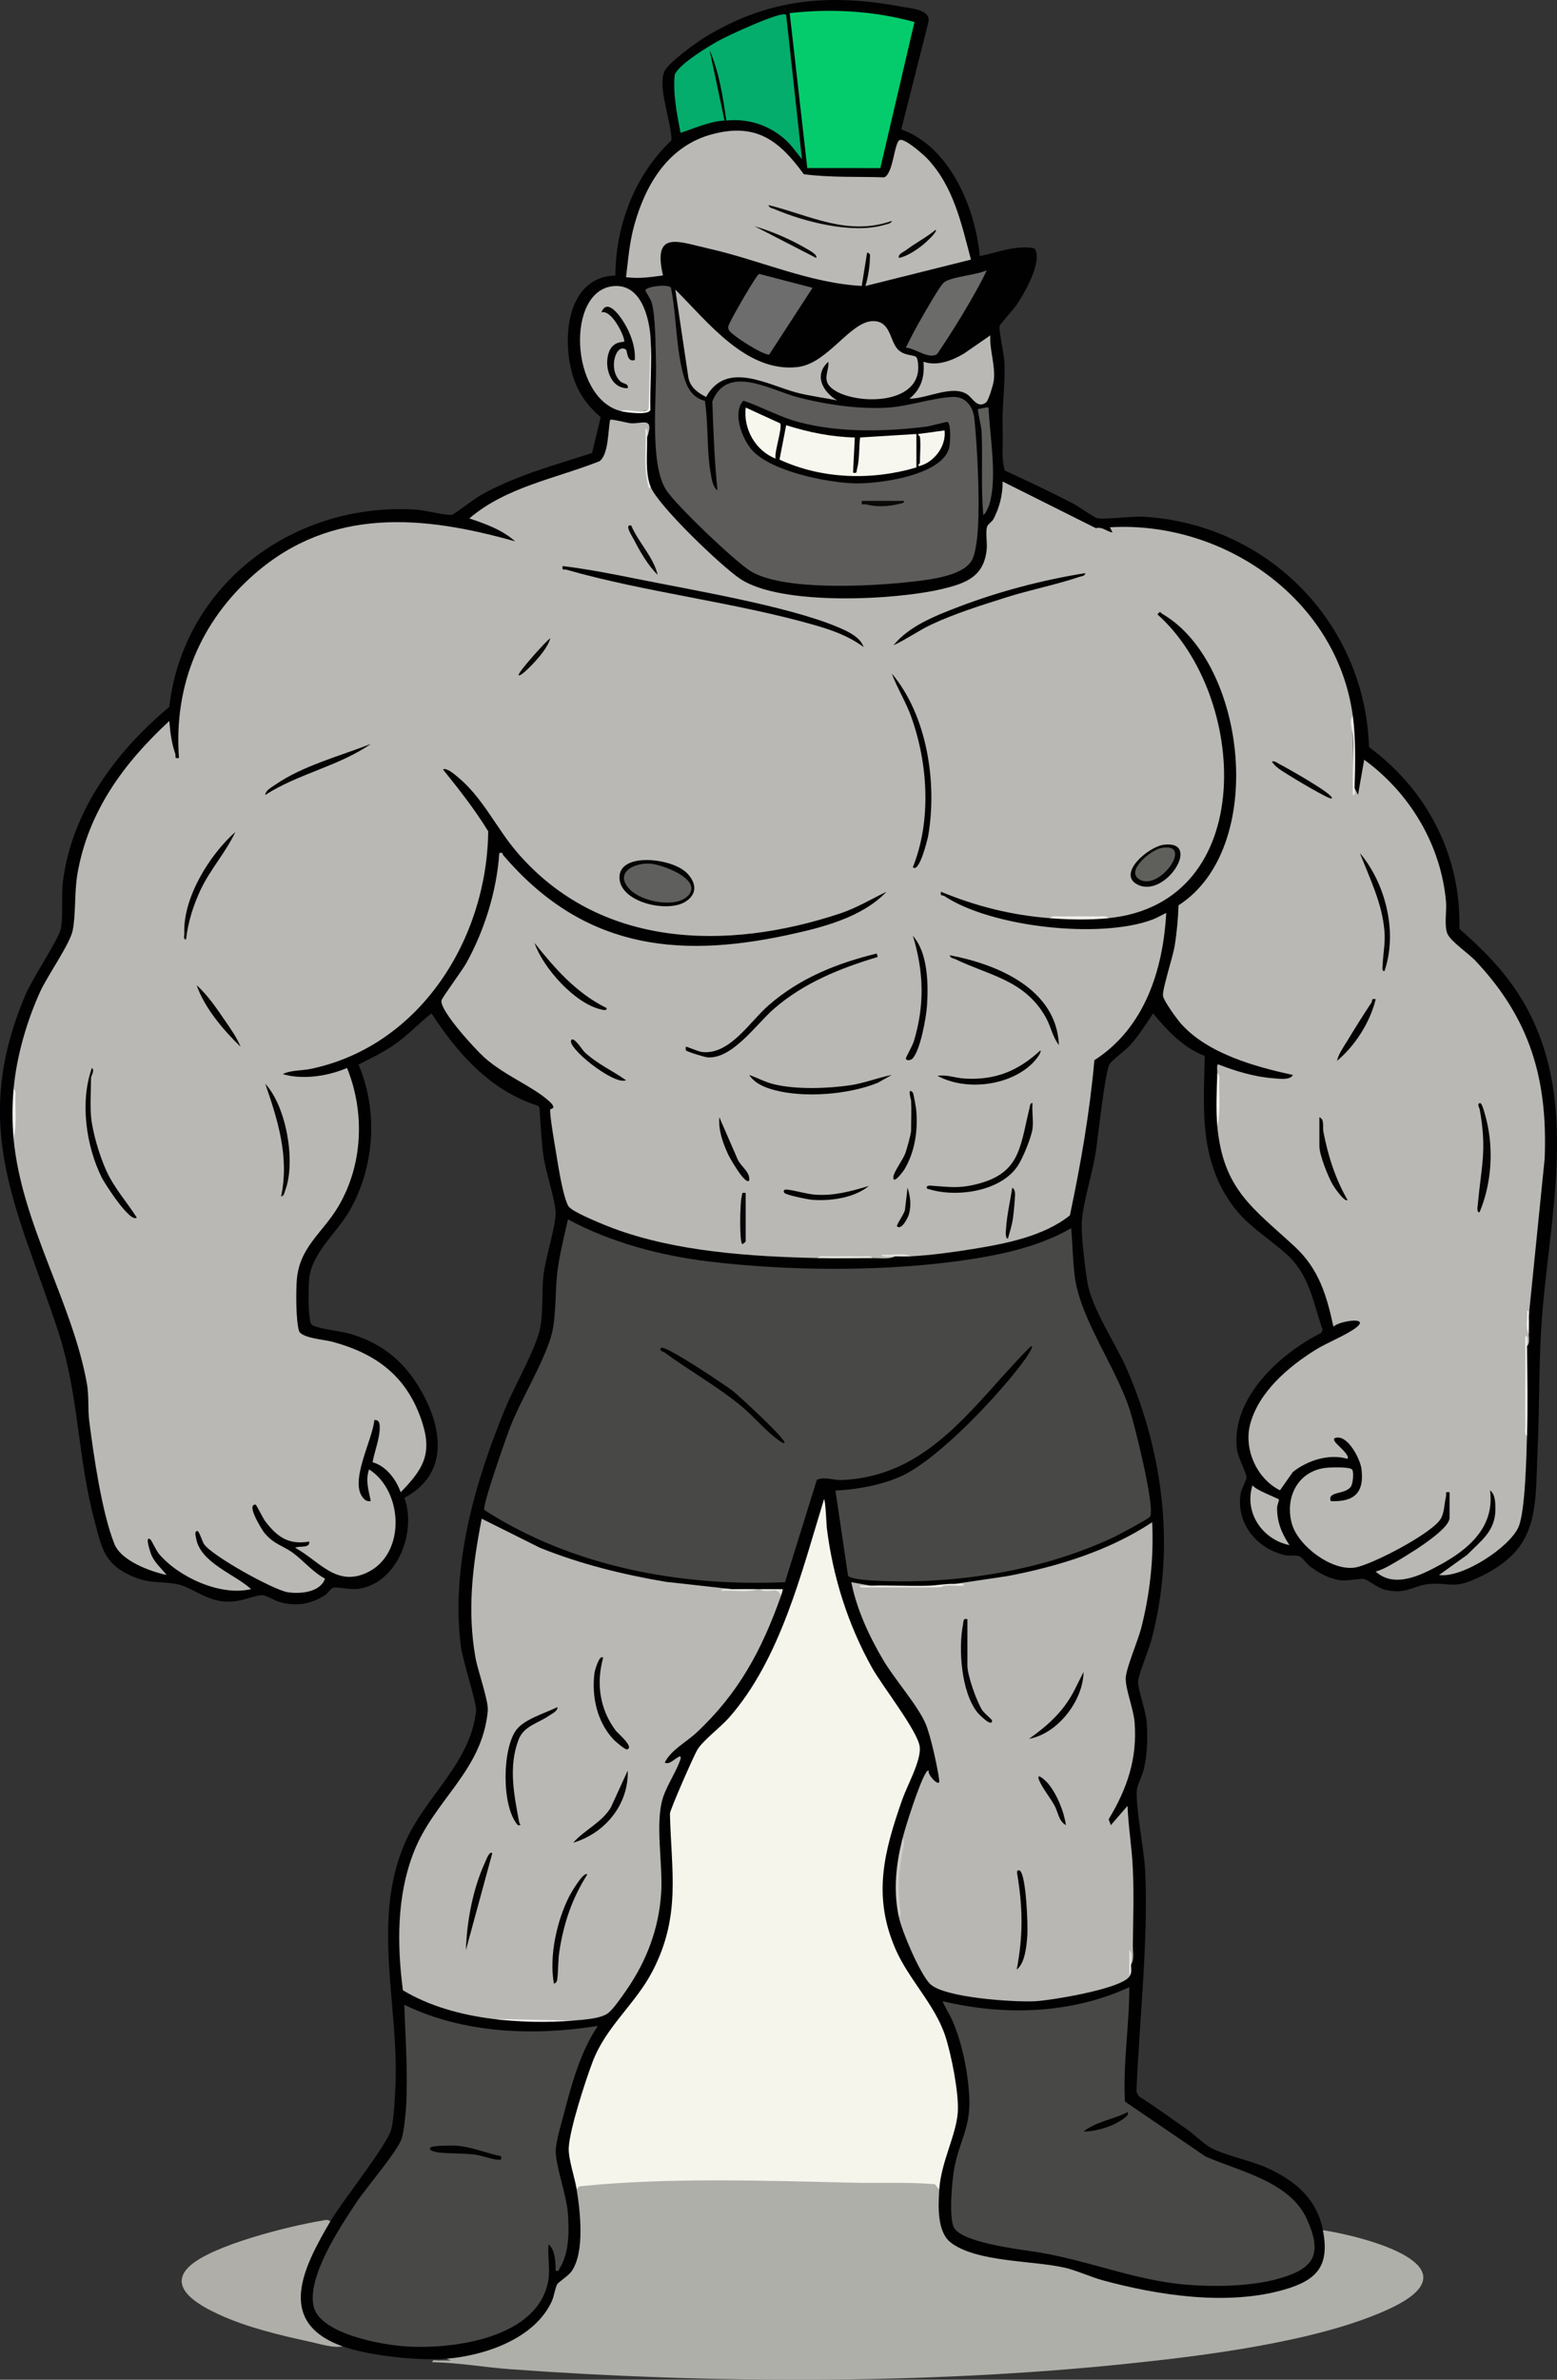 <?xml version="1.0" encoding="UTF-8"?>
<svg id="Ebene_1" data-name="Ebene 1" xmlns="http://www.w3.org/2000/svg" viewBox="0 0 884.74 1351.38">
  <rect x="0" y="0" width="884.74" height="1351.38" fill="#333333" stroke="none"/>
  <defs>
    <style>
      .cls-1 {
        fill: #070707;
      }

      .cls-2 {
        fill: #5d5c5b;
      }

      .cls-3 {
        fill: #e6e7e2;
      }

      .cls-4 {
        fill: #5f5f5d;
      }

      .cls-5 {
        fill: #5f5f5c;
      }

      .cls-6 {
        fill: #050505;
      }

      .cls-7 {
        fill: #010101;
      }

      .cls-8 {
        fill: #030302;
      }

      .cls-9 {
        fill: #eaeae6;
      }

      .cls-10 {
        fill: #f8f7ef;
      }

      .cls-11 {
        fill: #e7e7e3;
      }

      .cls-12 {
        fill: #030303;
      }

      .cls-13 {
        fill: #5e5e5b;
      }

      .cls-14 {
        fill: #050404;
      }

      .cls-15 {
        fill: #030403;
      }

      .cls-16 {
        fill: #bab9b6;
      }

      .cls-17 {
        fill: #f1f0ec;
      }

      .cls-18 {
        fill: #020302;
      }

      .cls-19 {
        fill: #efefeb;
      }

      .cls-20 {
        fill: #b9b8b4;
      }

      .cls-21 {
        fill: #ebebe7;
      }

      .cls-22 {
        fill: #020202;
      }

      .cls-23 {
        fill: #484846;
      }

      .cls-24 {
        fill: #04ad6c;
      }

      .cls-25 {
        fill: #eeede9;
      }

      .cls-26 {
        fill: #afafaa;
      }

      .cls-27 {
        fill: #040403;
      }

      .cls-28 {
        fill: #f5f5ec;
      }

      .cls-29 {
        fill: #020303;
      }

      .cls-30 {
        fill: #f3f3ef;
      }

      .cls-31 {
        fill: #040404;
      }

      .cls-32 {
        fill: #f8f7ee;
      }

      .cls-33 {
        fill: #0d0c0c;
      }

      .cls-34 {
        fill: #ccccc9;
      }

      .cls-35 {
        fill: #f0f0ec;
      }

      .cls-36 {
        fill: #6b6b6a;
      }

      .cls-37 {
        fill: #04cc6c;
      }

      .cls-38 {
        fill: #bab9b5;
      }

      .cls-39 {
        fill: #b8b7b3;
      }

      .cls-40 {
        fill: #020201;
      }

      .cls-41 {
        fill: #080807;
      }

      .cls-42 {
        fill: #e3e3df;
      }

      .cls-43 {
        fill: #e4e4e0;
      }

      .cls-44 {
        fill: #484946;
      }

      .cls-45 {
        fill: #6c6d6c;
      }

      .cls-46 {
        fill: #080908;
      }

      .cls-47 {
        fill: #f6f6ee;
      }

      .cls-48 {
        fill: #afaea9;
      }

      .cls-49 {
        fill: #b9b8b5;
      }
    </style>
  </defs>
  <path class="cls-7" d="M187.72,1261.44c6.74-11.52,32.77-43.88,34.76-52.74,1.44-6.41,2.03-18.83,2.28-25.72,1.61-45.17-13.41-92.65,5.1-135.9,11.53-26.95,37.22-45.16,40.68-75.41.48-4.24-7.64-28.8-8.68-36.87-5.79-45.32,8.17-93.84,25.39-135.33,5.5-13.26,14.39-28.12,18.65-41.35,3.18-9.87,1.78-22.64,2.83-33.17s6.99-27.93,6.99-36.01c0-6.97-5.63-23.33-6.86-32.14s-1.74-18.5-2.28-27.72l-.86-1.14c-27.05-8.56-45.53-29.51-60.54-52.49-7.46,5.87-13.81,12.89-21.74,18.23-6.22,4.19-13.03,7.49-19.71,10.84,11.19,26.29,9.17,57.8-4.85,82.6-7.15,12.65-21.72,24.36-23.16,38.84-.56,5.66-.56,17.2.27,22.75.22,1.48.36,3.37,1.94,4.06,4.95,2.15,15.78,3.07,21.99,4.96,17.91,5.45,30.41,16.14,39.59,32.41,12.25,21.71,15.3,47.13-9.72,60.45,7.04,19.41-3.88,48.17-25.83,51.62-4.61.73-12.43-1.18-14.54-.62-1.62.43-3.12,3.25-4.79,4.3-8.25,5.18-16.4,6.46-25.74,3.86-2.62-.73-7.71-3.82-9.69-3.89-4.7-.15-12.62,4.44-22,3.58-10.8-1-18.51-8.19-26.23-9.77-9.61-1.96-15.53.01-26.26-4.74-15.51-6.87-16.89-15.92-20.94-31.06-9.97-37.3-8.76-71.85-21.06-108.94-23.06-69.55-50-115.17-18.19-190.15,3.71-8.75,18.7-31.45,19.97-37.03,1.52-6.73.25-19.46,1.33-27.67,5.28-40.05,30.21-73.4,60.36-98.64,8.11-70.1,71.45-116.84,141.01-111.97,4.23.3,17.14,3.57,19.77,2.82,1.32-.37,12.33-8.83,15.44-10.63,19.9-11.5,42.35-17.36,64.06-24.43l4.86-20.3c-7.72-6.78-12.85-13.75-15.88-23.71-6.25-20.58-3.57-56.01,24.25-56.77.11-28.31,11.03-57.22,31.85-76.72.13-10.37-7.91-29.57-4.08-39.02,2.06-5.08,18.69-16.89,23.94-20.06C436.82-.75,471.47-3.83,511.91,3.75c5.52,1.03,17.11,1.5,15.62,8.9l-15.39,60.84c27.6,9.82,42.13,44.6,44.59,71.95,10.04-2.02,20.76-6.51,31.11-4.41,5.05,7.09-5.85,25.61-10.08,31.95-1.6,2.39-9.64,11.32-9.79,12.08-.46,2.38,2.63,16.53,2.8,20.85.52,13-1.55,24.77-1,39,.29,7.45-.93,15.06,1.19,22.31,13.03,6.01,26.05,12.1,38.79,18.71,3.21,1.67,11.39,7.66,13.72,8.29,3.7.99,19.73-1.14,25.8-.81,70.67,3.86,126.34,60.02,128.67,130.84,32.96,24.36,52.44,61.58,51.31,103.18,13.38,11.7,25.51,23.85,34.9,39.1,35.29,57.34,15.38,125.76,11.59,188.43-1.36,22.56-.97,45.43-2,68-1.58,34.85,1.43,56.97-34.65,73.35-13.42,6.09-14.72,2.37-26.74,3.17-8.94.6-13.03,6.29-25.43,3.28-3.94-.95-9.52-5.62-11.92-6.12-1.97-.41-8.96,1.15-12.76.79-6.48-.62-12.28-3.88-17.43-7.57-1.97-1.41-4.6-5.23-6.1-5.9-2.55-1.14-5.55-.15-8.25-.75-16.15-3.58-28.21-18.08-25.49-35.02.42-2.65,3.37-7.64,3.38-9.24,0-2.37-4.94-11.29-5.51-16.11-3.38-28.81,24.39-54.15,47.92-65.91l.81-1.78c-5.67-16.23-7.4-31.29-20.83-43.21-13.2-11.72-24.7-17.13-34.43-33.57-14.71-24.85-12.27-51.08-11.74-78.76-12.15-4.57-21.26-14.34-29.34-24.14-3.93,5.93-7.79,12.12-12.53,17.45-3.46,3.89-9.27,7.79-11.99,11.01s-6.87,42.89-8.15,50.85c-1.88,11.65-7.26,28.62-7.85,39.2-.42,7.51,1.87,25.86,3.14,33.84,2.46,15.39,16.2,35.08,22.74,50.26,20.77,48.24,27.3,102.22,13.64,153.36-1.33,4.99-7.52,20.15-7.55,23.48-.04,4.78,4.37,16.37,4.92,23.15.69,8.52.31,17.89-1.53,26.21-.77,3.5-3.8,9.44-4.04,11.78-1,9.89,4.23,34.59,4.74,46.83,1.7,41.46-3.34,83.63-5.02,125.03l1.44,2.55c9.54,6.02,18.61,12.71,27.85,19.15,3.8,2.65,8.8,7.68,12.33,9.67,8.29,4.69,23.31,7.52,33.03,11.97,15.67,7.17,27.86,17.44,31.33,35.17,4.62,3.4,3.4,13.81,1.55,18.97-6.85,19.07-44.5,21.57-61.5,21.48-30.27-.15-60.01-7.63-88.22-17.41l-40.75-5.54c-16.71-3.61-28.29-6.21-31.01-24.48-.62-4.18-1.68-14.14,1.94-16.02-1.76-4.64-1.5-9.68.8-15.1,17.1-38.14,2.57-78.72-21.91-110.12-24.44-37.9-9.4-80.65,6.73-117.88,2.39-7.07.86-13.93-4.6-20.58-25.46-34.62-44.83-74.38-47.32-118.65l-9.04,29.73c-11.48,36.47-26.28,74.16-56.14,98.81-4.55,4.92-19.42,34.88-19.57,40.41l1.44,31.02c3.98,38.7-14.39,68.36-38.3,96.64-11.94,24.85-26.74,55.73-16.53,83.12l-1.54,2.61,2.22,1.25c3.92,15.73,4.67,44.59-11.63,53.55-3.67,18.17-17.33,29.22-34.01,36.1-9.08,3.75-21.17,7.69-30.59,5.1-15.9,1.26-43.93-1.61-59-7-39.52-7.07-25.17-47.1-9.69-70.37l2.69-.63Z"/>
  <path class="cls-26" d="M327.72,1243.44c-.17-4,3.41-5.59,10.75-4.76,64.55-4.37,130.06-2.23,194.04.31l1.21,4.45c-.59,9.19-1.32,23.93,6.5,30,14.55,11.27,46.87,10.19,64.7,14.3,7.21,1.66,14.58,5.24,21.8,7.2,31.79,8.63,71.03,14.57,103.21,5.22,18.59-5.4,25.72-13.57,21.78-33.72,23.59,3.62,89.8,20.71,37.36,44.86-40.36,18.59-105.28,26.53-149.87,31.13-112.32,11.6-236.3,11.18-348.98,3-14.83-1.08-29.65-3.76-44.51-4-.23-1.75,2.26-.94,3.48-.99,2.33-.1,4.68.07,7.01,0l-2.5-1c21.8-1.73,50.18-11.39,59.86-32.65,1.34-2.94,1.91-7.74,3.09-9.66.81-1.32,6.25-4.68,8.05-7.2,7.69-10.75,5.04-33.96,3.01-46.49Z"/>
  <path class="cls-48" d="M187.72,1261.44c-14.97,25.56-31.71,57.16,7,71-5.26,1.08-12.55-1.3-18.01-2.49-17.37-3.8-36.21-8.19-52.35-15.65-9.88-4.57-30.06-14.91-16.66-27.38,12.96-12.07,57.13-22.91,75.21-25.87,1.76-.29,3.16-.96,4.81.39Z"/>
  <path class="cls-20" d="M7.72,618.44c1.71-18.61,7.41-38.38,15.14-55.36,4.06-8.92,16.85-27.01,18.41-34.59,1.89-9.17.93-21.89,2.73-32.27,6.17-35.49,26.34-62.9,52.21-86.79.49,6.39,1.31,12.55,3.39,18.65.52,1.54-.9,2.87,2.1,2.34-3.05-41.16,12.19-77.65,42.99-104.51,43.62-38.05,95.65-33.27,148.01-18.5-7.01-6.38-17.06-10.06-26-13,20.67-17.82,49.07-22.64,73.98-32.51,5.25-3.94,4.74-17.47,6.02-23.49.64-.64,9.7,1.77,11.66,1.94,6.35.53,13.64-4.2,9.34,8.07-.71,7.86-1.82,22.05,2,28,4.27,10.78,40.54,45.47,51.09,52.41,23.34,15.34,88.31,12.04,115.28,5.47,13.17-3.21,23.1-7.05,24.61-22.39.38-3.81-.77-9.5.21-12.79.48-1.62,2.77-2.71,3.64-4.36,3.38-6.44,5.35-14.06,5.17-21.34l53,26.5c3.9-.88,5.91,1.79,9.48,2.51l-1.49-3c64.79-3.84,129.09,40.95,138,106.99-.32,1.28-.41,2.56-.36,3.87.53,12.55.68,25.13.83,37.86,0,.04.23-.29.52-.73l1.99,3.99,3.51-19.99c25.96,18.91,43.56,48.25,46.49,80.51.49,5.34-1.13,13.55.77,18.23,1.73,4.27,12.24,11.5,15.77,15.23,31.18,32.96,41.32,67.29,39.52,112.57l-9.04,89.46c-1.01,2.43-.56,6.82,0,10-.02,2.19.74,5.64-1,7-.67-.11-.47-4.84-.47-4.6-.3,18.9-.15,37.43.47,55.6-.33,11.23-.96,42.79-4.81,51.69-5.01,11.56-31.88,29.15-45.18,27.3l16.01-11.48c8.02-8.21,15.99-13.34,16.04-26.02.01-3.09-.13-8.68-3.05-10.5,2.73,20.58-12.02,33.28-28.34,42.17-10.77,5.87-25.94,13.62-36.67,3.84,2.95-.75,6.04-2.33,8.67-3.84,6.6-3.79,33.33-19.32,33.33-26.67v-14.5c-3.02-.47-1.61.73-2.03,2.43-1,4.07-.81,8.43-2.77,12.27-4.22,8.25-39.63,26.62-48.94,28.06-13.28,2.05-32.23-12.24-35.81-24.71-4.11-14.33,2.67-29.37,18.28-31.8,2.93-.46,13.66-.79,15.68.65,1.43,1.01.71,7.88-.35,9.68-2.96,5-13.66,2.52-11.56,8.44,13.36.6,19.21-4.85,17.41-18.42-.73-5.47-7.55-18.97-14.39-17.59-1.6.32-1.36,1.22-.52,2.5.98,1.5,8.62,7.49,6.99,9.5-10.42-3.05-22.64.84-31.03,7.47l-7.32,10.41c-13.27-6.59-20.72-23.5-16.92-37.66,4.89-18.21,21.65-32.45,36.97-42.03,6.49-4.06,17.91-8.56,23.25-12.75,8.25-6.48-10.08-3.69-12.93-.44-3.85-17.91-8.33-32.86-22-45.51-23.66-21.91-40.62-32.25-44.01-68.49.64-10.13.64-20.13,0-30,.05-1.15-.45-5.01.51-5.01,9.48,3.73,20.91,7.17,31.12,7.88,3.22.23,9.61,1.36,11.37-1.86-21.4-4.6-48.43-12.11-63.51-29-2.35-2.63-9.74-12.78-10.3-15.77-.65-3.39,5.53-22.13,6.52-28.04,1.29-7.69,2-15.71,2.27-23.51,50.6-32.53,38.62-137.34-8.88-165.31-1.62-.95-1.31-2.2-3.08.11,51.42,45.66,58.04,163.98-28.02,172.5-10.54-.67-22.46-.78-33,0-21.86-1.68-41.81-6.7-61.99-15-.6,2.72.83,1.7,1.99,2.47,26.73,17.72,88.64,24.46,118.27,13.29,2.69-1.01,5.14-2.57,7.73-3.76-1.79,32.51-12.32,65.33-40.83,83.66-2.64,29.66-7.76,59.02-13.91,88.09-14.75,11.85-36.42,16.08-54.92,19.08-11.2,1.82-24.05,3.59-35.33,4.17-2.14-.32-10.44-1.27-9,0-3.33,1.85-8.89.99-13,1-9.83-1.2-21.16-1.11-31,0-38-.82-80.77-3.59-116.52-16.98-5.25-1.97-20-8.05-23.85-11.15-1.61-1.3-1.67-1.84-2.38-3.62-2.56-6.53-4.77-20.63-5.97-28.03-.8-4.94-3.66-20.92-3.34-24.65.04-.44,4.55-.11-1-5-9.4-8.28-25.23-14.42-36.47-24.53-5.03-4.52-25.25-26.4-24.32-32.31.22-1.42,11.94-17.33,14.02-21.05,10.41-18.68,17.44-41.29,18.83-62.67,2.32-.63,1.67.55,2.29,1.27,44.26,51.69,96.76,59.28,161.72,45.24,19.37-4.19,42-9.83,55.99-24.5-8.88,4.22-16.78,9.13-26.22,12.27-64.53,21.46-136.86,19.88-183.75-34.81-11.96-13.95-19.36-31.03-34.02-42.98-1.92-1.57-5.92-5.02-8.01-3.99,9.11,11.33,18.1,22.73,25.71,35.15-.67,61.02-38.57,121.81-100.68,134.89-5.26,1.11-11.47.68-16.03,2.97,11.17,3.41,25.76,1.17,36.5-3.47,10.25,25.32,9.07,55.15-5.09,78.88-8.84,14.83-22.01,22.88-23.46,41.54-.51,6.55-.54,22.9,1.24,28.83,1.23,4.11,14.47,5.02,18.81,6.19,25.68,6.9,43.19,20.2,51.44,46.56,5.55,17.74-.29,26.41-12.44,38.95-2.7-7.36-8.12-14.78-15.99-17.06,1.07-6.02,4.03-13.37,4.06-19.45.01-2.3-.11-4.74-3.08-4.49-.78,10.91-14.73,35.48-6.05,44.54,1.27,1.33,2.18,1.71,4.04,1.45-1.23-6.32-3.13-11.5-.98-17.99,19.37,12.25,21.16,47.94-.97,58.54-17.57,8.41-27.09-6.35-41.03-14.04,2.16-1.26,8.53.6,7.99-3.49-11.78,1.97-18.15-2.63-24.97-11.53-1.42-1.86-4.98-9.42-5.52-9.46-5.63-.33,3.96,14.75,4.99,15.99,5.59,6.75,10.58,7.19,16.45,11.55s11.45,11.09,18.05,14.46c-2.66,7.86-14.19,8.86-21.25,7.74-8.04-1.27-43.3-20.78-47.58-27.42-.97-1.5-2.68-7.27-3.66-7.32-1.89-.1-.98,2.86-.84,3.8,2.23,14.15,21.76,20.49,31.33,29.17-17.4,4.23-41.34-6.86-52.42-20.07-1.34-1.59-4.26-7.61-4.6-7.91-3.91-3.45.04,7.99.52,8.99,2.11,4.41,5.56,7.29,8.5,10.99-9.61-2.12-25.89-8.03-29.74-17.75-7.11-17.93-11.76-50.17-14.25-69.75-.8-6.29-.14-14.44-1.25-20.75-8.15-46.43-37.24-90.93-41.76-139.74.52-9.44.52-18.77,0-28Z"/>
  <path class="cls-44" d="M608.71,697.44c.72,8.9.89,18.7,2.02,27.49,3.07,23.87,22.83,50.52,31.01,74.99,2.8,8.39,14.8,56.14,11.77,61.32-.75,1.28-18.59,10.74-21.43,12.06-41.52,19.29-91.27,26.83-136.9,24.18-3.03-.18-12.21-.87-13.3-2.7l-7.15-48.34c12-.53,25.6-3.01,36.68-7.83,21.39-9.31,57.28-47.5,71.15-66.85,2.21-3.08,7.12-11.31.97-5.03-30.89,31.54-55.92,71.85-105.34,73.72-4.71.18-9.39-2-14.01-.15l-18.11,58.17c-59.2,2.59-120.74-8.68-170.86-41-1.32-2.29,12.6-41.75,14.77-47.29,6.27-16,19.98-38.12,23.69-53.31,2.44-9.99,1.68-24.74,3.2-35.8,1.33-9.62,3.73-19.19,5.87-28.64,24.31,13.17,53.01,20.72,80.5,23.99,44.28,5.26,95.69,5.73,139.86-.12,22.12-2.93,46.26-7.64,65.62-18.87Z"/>
  <path class="cls-28" d="M533.72,1243.44l-2.43-3.08c-15.7-1.34-31.38-.51-47.11-.88-48.92-1.14-104.54-3.01-153.05,1.89-1.99.2-2.44.1-3.4,2.07-1.14-7.02-4.92-17.61-4.54-24.05.62-10.56,9.47-37.78,13.52-48.47,7.72-20.35,24.38-32.77,34.2-51.8,16.14-31.26,10.55-56.45,9.77-89.24-.05-1.99,13.76-33.36,15.63-36.36,3.33-5.33,13.22-12.74,17.92-18.08,29.24-33.22,41.24-82.55,53.99-124.02.86,0,1.42,14.79,1.62,16.39,3.49,27.95,12.01,54.75,25.7,79.3,5.68,10.19,26.1,36.06,27.09,44.92.87,7.78-7.13,21.88-9.94,29.89-10.34,29.53-17,54.61-3.84,84.88,7.61,17.5,22.45,31.47,28.37,49.63,3.38,10.36,7.77,32.51,7.03,43.05-.92,13.16-9.54,28.31-10.54,43.96Z"/>
  <path class="cls-20" d="M415.72,902.44c3.38,1.03,10.13.59,15,0,.33,0,.67,0,1,0,4.19.15,8.22.61,12.09,1.37l-.09,2.63c-10.87,30.63-24.07,55.22-47.99,77.51-6.01,5.61-14.34,9.64-18.01,16.99,2.85,1.47,6.04-2.73,8.5-3.5.75-.16.64.97.48,1.47-2.09,6.54-7.5,14.63-9.76,21.24-5,14.56-.17,38.26-1.23,54.77-1.31,20.29-8.28,38.68-19.77,55.23-2.35,3.39-7.66,11.17-10.72,13.28-4.35,3-14,3.53-19.5,4-15.28.45-30.74.11-46-1-17.58-2.24-35.58-7.07-50.78-16.21-3.35-25.96-3.53-53.33,6.02-78.06,11.65-30.17,39.02-46.26,42.21-80.59.53-5.7-5.65-22.74-6.97-30.12-4.83-27.08-1.69-52.31,3.53-79.02l33.02,16.47c23,9.29,47.15,15.24,71.63,19.37l37.34,4.16Z"/>
  <path class="cls-39" d="M542.72,899.44l30.02-4.48c28.8-5.52,57.39-14.36,81.97-30.52.94,20.38-1.22,40.52-6.27,60.22-1.82,7.11-8.57,22.6-8.76,28.31-.21,6.06,4.44,17.58,5.03,24.99,1.65,20.61-4.24,37.83-14.74,55.16l1.25,3.32,9.5-10.99c.41,12.03,2.53,23.97,3.01,36v44c-.02,3.14.83,7.7-1,10-.29,1.96-.62,4.29-1,7-4.89,7.03-44.22,13.47-53.51,13.99-11.35.64-52.33-1.9-59.94-10.04-5.76-6.17-15.75-29.43-17.55-37.95-1.67-14.97-.13-29.24,2-44,1.84-7.45,9.82-32.33,13.53-37.97.3-.46,1.07-1.33,1.46-1.02-.88,2.46,6.54,10.07,5.99,5.54-.87-7.13-5-25.87-7.78-32.23-4.63-10.59-17.55-25.1-24-36-8.02-13.54-15.12-28.77-18.18-44.31l10.99,2c-2.18.27-4.18.6-6,1,14.32-.91,31.1-.76,45.5,0-.14-.84.65-1.29,2.36-1.36,7.81-.04,9.85-.25,6.14-.64Z"/>
  <path class="cls-44" d="M641.72,1128.44c.02,21.7-3.68,43.36-2.48,64.98l45.8,31.2c19.42,8.49,47.96,14.28,57.54,35.46,9.37,20.71,3.79,28.41-16.64,34.07-15.35,4.25-35.89,4.58-51.7,3.27-30.5-2.52-57.56-14.61-88-19-9.35-1.35-38.85-5.14-43.95-13.05-3.4-5.26-1.27-27.9.1-34.79,3.03-15.24,9.23-22.59,8.39-39.69-.69-14.19-4.14-31.17-9.87-44.13-.59-1.34-5.6-9.93-5.17-10.32,35.01,8.34,73.01,7.27,105.99-8Z"/>
  <path class="cls-23" d="M311.72,1293.94c-4.82,34.01-54.67,40.34-81.49,38.49-13.55-.94-48.7-7.1-52.07-22.93-3.58-16.85,15.05-44.8,24.33-58.78,5.46-8.23,23.46-29.16,25.75-36.25,1.31-4.06,2.26-13.91,2.52-18.48,1.09-18.72-.41-38.81-1.03-57.54,33.92,16.4,73.28,17.81,109.99,12.01-9.41,13.9-14.52,31.53-18.72,47.77-1.56,6.03-5.01,17.17-5.22,22.87-.29,7.94,6.19,25.57,6.92,35.86s.74,22.64-4.74,31.2c-.63.99.1,1.79-2.24,1.28,0-4.68-.2-11.71-4.01-14.99-.61,6.1.83,13.61,0,19.5Z"/>
  <path class="cls-2" d="M400.53,227.63c2.12,13.57.91,27.64,3.31,41.19.51,2.9,1.23,8.02,3.87,9.62-1.77-16.76-2.33-33.58-2.94-50.45,8.5-21.72,33.36-6.25,49.12-2.23s34.75,6.83,51.31,5.66c11.33-.8,25.41-5.58,36.07-6.01,7.6-.31,11.73,5.58,12.43,12.54,1.7,16.76,2.97,44.38,2.06,61.03-.28,5.08-1.16,15.25-3.62,19.38-5.4,9.09-25.24,10.97-34.93,12.07-22.11,2.51-72.32,5.32-90.82-6.17-8.81-5.47-42.51-37.59-47.91-46.09-9.67-15.23-5.15-54.02-5.73-73.27-.26-8.61-.26-26.06-2.55-33.45-.49-1.57-3.49-6.15-3.47-6.52.14-2.25,13.03-3.82,14.54-1.56,3.16,15.84,2.82,34.44,7.15,49.85,1.9,6.77,4.79,12.49,12.09,14.41Z"/>
  <path class="cls-38" d="M551.72,147.43l-60,15c1.59-4.86,2.5-10.93,2.58-16.01.02-1.5.5-2.46-1.57-2.98l-3.06,18.94c-29.91-1.62-57.99-14.73-87.13-21.26-17.17-3.85-31.77-10.65-25.81,15.31-7.35.96-13.38,1.93-21,.99,1.25-10.15,1.92-19.65,4.74-29.75,6.52-23.41,19.62-45.03,44.48-51.52,24.83-6.48,37.88,3.66,51.79,22.77,15.17,2.03,30.48,1.27,45.72,1.79,5.26-2.24,5.64-20.22,8.89-21.22,2.91-.9,13.05,7.96,15.4,10.42,15.09,15.78,19.58,37.13,24.98,57.51Z"/>
  <path class="cls-37" d="M519.63,12.52l-19.39,82.93-41.51-.02-10.01-88c23.76-2.64,47.83-1.3,70.91,5.09Z"/>
  <path class="cls-20" d="M520.51,202.64c1.19.83,1.36,5.67,1.24,7.28-1.76,23.68-48.16,18.91-51.83,6.81-1.13-3.73,1.25-7.54.79-11.29-8.49,7.59-3.16,17.09,5.01,21.99-7.61-1.63-15.47-2.49-23.01-4.48-16.66-4.39-39.91-18.43-51.48,2.48-4.78-2.43-8.89-5.35-10.05-10.95l-7.45-50.04c18.22,18.07,40.4,47.36,69.49,44,17.32-2,29.92-26.14,43.01-26.09,9.97.04,9.26,11.21,13.99,16.09,3.46,3.57,8.57,3,10.29,4.2Z"/>
  <path class="cls-24" d="M446.72,8.43l8.99,82.01c-3.41-4.1-6.29-8.55-10.47-12.02-9.29-7.72-20.41-11.16-32.53-9.97-1.85-13.18-4.17-27.75-9.5-40l8.5,39.99c-8.76.55-16.79,4.3-24.99,7.01-2.03-10.62-4.41-22.15-3.34-32.84,1.85-5.87,19.44-16.45,25.31-19.68,4.57-2.51,35.55-17.08,38.02-14.49Z"/>
  <path class="cls-20" d="M369.72,192.44l-.69,39.88c-4.47,2.04-9.91,2.41-16.31,1.12-28.93-7.34-31.45-69.48-3.47-71.01,15.25-.84,19.77,18.24,20.47,30.01Z"/>
  <path class="cls-45" d="M461.72,163.45l-24.6,37.86c-3.06.74-21.65-11.05-22.94-13.9-.88-1.95-.05-2.72.65-4.36,1.32-3.08,15-27.07,16.54-27.51l30.35,7.9Z"/>
  <path class="cls-49" d="M562.72,190.44c-.45,8.56,2.95,16.89,2.01,25.5-.24,2.24-2.97,11.46-4.41,12.58-4.81,3.73-7.57-2.4-10.66-4.52-8.41-5.74-23.1,2.51-32.93,2.42,6.75-5.39,8.78-12.49,8.01-20.99,7.88,2.65,16.12-.63,22.91-4.58l15.08-10.41Z"/>
  <path class="cls-36" d="M560.72,153.44c-2.68,5.92-5.97,11.65-9.19,17.3-5.87,10.25-12.24,20.34-18.86,30.13-4.46,3.68-12.58-3.15-17.94-3.44,2.73-5.61,5.71-11.25,8.83-16.66,2.24-3.88,10.27-18.1,12.72-20.28,3.78-3.38,19.13-4.3,24.45-7.04Z"/>
  <path class="cls-16" d="M726.7,851.49c.31.41-.97,3.19-1,4.45-.14,8.25,2.55,14.76,7.01,21.48-15.4-3.12-25.91-18.54-20.99-33.99,1.62,2.72,14.46,7.38,14.97,8.06Z"/>
  <path class="cls-13" d="M561.72,231.43c.69,16.11,5.1,39.65.48,54.98-.42,1.41-2.05,5.35-3.46,6.02-1.41-15.76-.27-31.73-.97-47.54-.11-2.48-2.42-11.94-2.05-12.45.18-.25,5.6-1.41,6.01-1.01Z"/>
  <path class="cls-34" d="M510.72,1088.44c-3.17-14.94-1.62-29.34,2-44,1.84.96.86,3.52.57,5.05-2.44,12.59-3.29,20.74-1.85,33.75.18,1.61,1.14,4.16-.72,5.2Z"/>
  <path class="cls-21" d="M542.72,899.44c1.28.04,5.05-.82,4.99.99-3.48.22-7.05-.27-10.53-.03-1.29.09-2.62,1.04-2.96,1.04h-45.5v-.99c1.99-.06,4.01.04,6-.01,10.82-.28,21.71.33,32.54.04,5.08-.13,9.82-1.21,15.46-1.04Z"/>
  <path class="cls-25" d="M325.72,1147.44c-14.76,1.25-31.31.87-46-1l46,1Z"/>
  <path class="cls-35" d="M352.72,233.44c3.16-1.76,14.55,2.37,15.86-1.64l1.14-39.36c.78,13.15-.46,27.12-.14,40.36-1.05,3.17-13.46,1.5-16.86.64Z"/>
  <path class="cls-19" d="M867.72,764.44c.18,16.87.5,34.15,0,51-1.66-1.04-1-3.8-1.02-5.49-.21-17,.2-34.01.01-51.01,1.79-1.35,1,4.91,1,5.5Z"/>
  <path class="cls-9" d="M769.72,447.44c-.04,1.17.76,4.2-.99,3.99-.42-11.13.51-22.41.03-33.54-.16-3.6-2.61-8.24-.04-11.46,1.71,12.66,1.45,28.09,1,41Z"/>
  <path class="cls-11" d="M643.72,1105.44v-44c.57,14.35.08,29.56,0,44Z"/>
  <path class="cls-19" d="M629.72,521.44c-10.64,1.05-22.33.82-33,0,1.04-1.66,3.79-1,5.49-1.02,7.33-.08,14.7-.09,22.03,0,1.69.02,4.45-.64,5.49,1.02Z"/>
  <path class="cls-3" d="M367.72,248.44c.23,8.86-1.26,19.77,2,28-.99,2.53-1.51-1.16-1.68-1.81-2.6-10.11-.81-20.82-1.31-31.19,1.81-.06.96,3.72.99,4.99Z"/>
  <path class="cls-17" d="M7.72,646.44c-.82-8.9-.82-19.12,0-28,1.66,1.04,1,3.79,1.02,5.49.08,7.22.75,15.64-1.02,22.51Z"/>
  <path class="cls-42" d="M495.72,714.44c-10.3.03-20.7.22-31,0,1.04-1.66,3.79-1,5.49-1.02,6.66-.07,13.37-.08,20.03,0,1.69.02,4.45-.64,5.49,1.02Z"/>
  <path class="cls-30" d="M691.72,639.44c-.83-8.89-.36-20.95,0-30,1.66,1.04,1,3.79,1.02,5.49.08,7.9.74,16.95-1.02,24.51Z"/>
  <path class="cls-43" d="M415.72,902.44c4.98-.1,10.02-.04,15,0-6.41,2.28-14.25.4-20.99.99.2-1.85,4.56-.96,5.99-.99Z"/>
  <path class="cls-43" d="M431.72,902.44c4.32.04,8.68-.04,13,0,.29.26-.73,3.25-1,3.99-1.3-6.09-8.25-.89-12-4Z"/>
  <path class="cls-42" d="M517.72,713.44c-2.96.15-6.03.05-9,0-2.02-.03-6.96.92-7.99-.99,5.39.57,11.99-1.28,16.99.99Z"/>
  <path class="cls-11" d="M642.72,1115.44c-.12,2.8.72,4.53-1,7v-14.99c1.83.93,1.08,6.14,1,7.99Z"/>
  <path class="cls-19" d="M868.72,747.44c.16,3.29.03,6.7,0,10-2.24-3.6-.47-8.95-.99-12.99,1.68-.26.94,1.88.99,2.99Z"/>
  <path class="cls-22" d="M490.71,367.44c-8.54-6.33-17.85-9.61-27.98-12.51-45.46-12.98-95.45-18.49-140.69-31.36-1.68-.48-2.8.75-2.31-2.13,14.2,1.76,28.17,4.48,42.18,7.31,31.64,6.38,85.52,15.38,113.79,27.21,5.33,2.23,13.17,5.6,15.01,11.48Z"/>
  <path class="cls-22" d="M498.72,543.43c-21.36,6.43-42.04,14.7-59.02,29.5-9.95,8.67-23.39,28.32-37.45,27.53-1.84-.1-11.82-3.2-12.53-4.03-.08-.09-.08-1.88,0-1.98.32-.38,7,2.78,9.48,3,15.63,1.43,26.69-17.11,37.49-26.52,17.87-15.57,38.69-23.85,61.53-29.47l.48,1.97Z"/>
  <path class="cls-22" d="M616.72,325.45c-.31,1.83-2.05,1.68-3.36,2.13-13.18,4.46-27.9,7.34-41.4,11.6-13.81,4.35-29.56,9.29-42.59,15.41-7.51,3.52-14.15,8.38-21.64,11.85,8.8-10.92,23.85-16.8,36.75-21.74,22.99-8.8,47.93-15.37,72.25-19.24Z"/>
  <path class="cls-22" d="M518.73,492.43c10.62-26.49,8.6-58.91-.99-85.51-3.06-8.48-7.88-16.06-11.01-24.48,20.09,23.84,25.92,62.01,20.7,92.21-.27,1.55-5.09,21.57-8.7,17.79Z"/>
  <path class="cls-18" d="M51.72,633.94c.8,9.08,4.98,22.82,8.83,31.17,4.45,9.66,11.52,17.44,17.17,26.32-3.76,3.32-18.37-19.65-19.86-22.63-8.99-18.02-12.52-43.23-5.63-62.36,1.8,1.39-.5,4.67-.5,5.49,0,6.99-.6,15.22,0,22Z"/>
  <path class="cls-8" d="M586.72,640.94c-.68,4.99-5.39,16.4-8.2,20.8-9.62,15.05-35.75,18.69-51.81,13.19-.85-2.2,2.6-1.59,3.54-1.53,8.54.56,13.79,1.46,22.51-.43,26.99-5.85,26.66-20.78,32.25-43.76.25-1.01.29-3.01,1.71-2.78-.44,4.58.6,10.06,0,14.5Z"/>
  <path class="cls-29" d="M601.71,593.44c-3.62-4.5-4.57-10.65-7.57-15.92-11.96-21-31.68-23.42-51.2-32.8-1.19-.57-2.96-.53-3.22-2.27,27,5.14,60.66,19.1,61.99,50.99Z"/>
  <path class="cls-31" d="M506.72,610.45l-8.01,4.47c-16.52,6.66-41.83,8.73-58.99,4.02-5.25-1.44-10.87-3.69-13.99-8.5,5,1.74,8.85,4.03,14.18,5.31,12.58,3.04,30.36,2.4,43.19.54,8.11-1.18,15.65-4.3,23.63-5.85Z"/>
  <path class="cls-12" d="M390.36,495.8c5.46,5.6,6.03,12.19-1.29,16.49-10.24,6.02-36.34.15-37.06-13.5-.8-15.1,29.91-11.65,38.35-2.98Z"/>
  <path class="cls-12" d="M518.48,601.17c-1.06,1.09-3.76,1.32-3.73-.22,0-.53,3.76-7.14,4.48-9.5,6.26-20.5,5.74-39.62-.5-60.01,8.49,9.54,8.85,27.13,8.04,39.55-.44,6.72-3.79,25.51-8.29,30.18Z"/>
  <path class="cls-6" d="M159.73,679.44c4.74-22.26-1.79-43.16-9-64,12.06,12.97,17.5,44.54,11.27,60.78-.49,1.27-.57,2.94-2.27,3.22Z"/>
  <path class="cls-12" d="M786.71,551.43c-1.66.27-1.07-2.42-1.03-3.53.23-6.39,1.55-12.13,1.03-18.95-1.21-15.78-8.35-30.08-13.97-44.52,14.72,17.47,21.52,45.01,13.98,66.99Z"/>
  <path class="cls-12" d="M105.71,533.43c-1.74.24-.94-2.27-.98-3.48-.76-20.24,14.31-44.43,28.99-57.51-5.41,11.63-14.21,21.16-19.7,32.79-4.23,8.96-7.15,18.34-8.3,28.21Z"/>
  <path class="cls-15" d="M840.71,688.43c-1.77.18-1.07-3.39-.97-4.47,2.01-22.17,5.3-30.64,1.05-54.1-.11-.62-1.88-3.54.44-3.4,1.06.06,3.02,7.91,3.43,9.55,4.16,16.92,2.86,36.38-3.94,52.42Z"/>
  <path class="cls-8" d="M586.37,604.09c-13.21,12.71-37.64,15.48-53.64,6.85,5.2-.85,10.26,1.26,15.45,1.55,17.53,1,30.32-4.34,43.05-16.04.7,1.73-3.64,6.47-4.86,7.64Z"/>
  <path class="cls-12" d="M661.5,479.68c21.72-2.59.62,30.74-15.15,22.62-11.78-6.07,6.14-21.55,15.15-22.62Z"/>
  <path class="cls-12" d="M210.72,422.45c-18.19,12.67-41.28,16.87-59.99,28.99.07-2.56,3.8-4.5,5.68-5.81,15.51-10.75,36.82-16.32,54.31-23.18Z"/>
  <path class="cls-12" d="M344.71,572.45c.26,1.76-2.26.98-3.26.76-14.71-3.29-32.96-23.63-37.73-37.77,11.54,14.55,23.93,28.64,40.98,37.01Z"/>
  <path class="cls-8" d="M517.72,624.94c-.02-.33-2.37-8.05.99-4.5.34.36,1.77,8.39,1.89,9.62,1.12,11.65-.66,23.96-6.71,34.05-.77,1.28-6.93,9.48-6.19,3.83.35-2.68,5.45-9.42,6.79-13.22.86-2.44,3.23-10.74,3.23-12.77,0-5.56.31-11.51,0-17Z"/>
  <path class="cls-27" d="M749.72,634.44c3.06,1.27,1.74,5.46,2.27,8.23,2.64,13.66,6.75,26.68,13.73,38.76-1.61,1.52-7.4-7-8.19-8.3-2.72-4.47-7.81-17.29-7.81-22.19v-16.5Z"/>
  <path class="cls-12" d="M493.72,673.45c-8.22,6.83-21.96,8.73-32.37,7.86-2.44-.2-14.44-2.63-15.62-3.89-.72-.76-.51-2.13,1.4-1.91,5.17.6,10.96,2.54,16.11,2.91,10.76.77,20.34-1.94,30.48-4.97Z"/>
  <path class="cls-12" d="M781.72,567.44c-3.24,13.15-11.6,26.31-21.99,34.99.84-3.86,3.53-7.55,5.57-10.92,4.39-7.23,9.28-15.05,13.94-22.09.76-1.16-.25-2.59,2.47-1.99Z"/>
  <path class="cls-27" d="M136.71,594.44c-9.8-9.52-20.48-22.04-24.98-35,6.07,5.44,11.18,12.9,15.81,19.68,3.29,4.82,6.99,9.88,9.17,15.32Z"/>
  <path class="cls-31" d="M425.72,670.43c-2.3,2.69-11.16-13.15-11.85-14.64-3.1-6.61-5.73-13.92-5.13-21.35l10.46,24.03c1.9,4.14,7.17,6.97,6.53,11.96Z"/>
  <path class="cls-31" d="M355.72,613.43c-6.74,3.17-34.6-19.24-30.99-22.98,1.56-1.62,6.34,6.01,7.45,7.04,7.21,6.69,15.66,10.39,23.55,15.94Z"/>
  <path class="cls-31" d="M756.72,453.43c-1.07.93-22.4-11.94-24.92-13.57-3.18-2.07-7.11-4.13-9.08-7.41,1.86-.48,2.78.72,4.13,1.36,2.3,1.1,32.1,17.68,29.87,19.62Z"/>
  <path class="cls-14" d="M423.72,677.44v27.5c0,.17-1.35,1.57-1.99,1.5-1.66-1.68-1.25-23.39-.3-26.83.49-1.78-.32-2.58,2.29-2.17Z"/>
  <path class="cls-1" d="M358.7,298.44c4.13,9.76,12.47,17.57,15.01,27.99-5.3-5.03-10.11-13.33-13.51-19.98-.83-1.63-5.79-9.05-1.5-8.01Z"/>
  <path class="cls-1" d="M572.71,703.43c-1.83-.3-1.07-5.13-.98-6.48.53-7.46,2.34-15.13,3.48-22.5,1.59,1.14,1.61,2.68,1.55,4.44-.11,3.33-.71,9.6-1.16,12.93-.54,3.96-1.82,7.8-2.89,11.61Z"/>
  <path class="cls-41" d="M294.72,383.43c-1.03-.92,15.9-19.88,17.99-20.99-1.25,4.55-5.34,9.51-8.48,13.01-1.07,1.2-8.33,9.03-9.51,7.98Z"/>
  <path class="cls-27" d="M509.73,696.43c-.73-.68,4.79-7.91,4.55-9.94l1.43-12.05c1.57,5.03,2.24,10.07.74,15.23-.56,1.94-4.2,9.11-6.73,6.76Z"/>
  <path class="cls-7" d="M445.72,819.43c-.76.72-6.04-3.64-7.01-4.48-5.91-5.05-11.3-11.36-17.51-16.49-13.71-11.3-29.34-19.96-43.58-30.45-.52-.38-3.65-1.08-1.89-2.58,2.17-1.84,36.82,21.4,40.89,24.6,2.66,2.09,30.77,27.82,29.1,29.39Z"/>
  <path class="cls-18" d="M316.72,969.44c.37,2.18-3.13,3.73-4.68,4.81-6.39,4.45-14.32,5.77-17.36,13.64-5.91,15.31-2.53,31.53.3,46.79.24,1.31,1.88,1.96-.75,1.75-9.39-10.62-8.83-43.21-.95-53.93,4.61-6.27,16.47-9.62,23.43-13.06Z"/>
  <path class="cls-12" d="M342.72,941.44c-4.06,14.51-1.89,29.31,7.17,41.32,1.18,1.56,10.96,9.73,6.31,10.67-.99.2-6.43-4.4-7.47-5.51-9.47-10.01-12.64-24.43-10.92-37.91.14-1.11,2.76-10.87,4.91-8.58Z"/>
  <path class="cls-12" d="M333.72,1064.45c-8.71,13.71-13.36,27.58-15.86,43.63-.76,4.9-.58,10.17-1.1,14.9-.16,1.49-.22,3.08-2.03,3.46-2.76-15.66,1.63-35.6,8.8-49.69.76-1.5,8.1-14.3,10.19-12.3Z"/>
  <path class="cls-12" d="M325.72,1046.43c6.43-7.36,16.24-11.37,21.41-20.08l9.58-20.91c.56,19.37-12.91,35.57-30.99,40.99Z"/>
  <path class="cls-27" d="M279.72,1052.44l-14.99,54.99c.54-16.34,3.95-34.77,10.82-49.67.26-.56,2.62-7.19,4.17-5.32Z"/>
  <path class="cls-6" d="M549.72,919.44v26.5c0,5.51,5.32,20.61,8.56,25.44.88,1.31,5.39,5.13,5.42,5.56.25,4.53-7.68-3.68-8.39-4.59-9.12-11.66-10.81-35.82-8.09-49.96.34-1.79-.02-3.53,2.5-2.95Z"/>
  <path class="cls-22" d="M579.71,1062.44c3.43,3.44,4.45,30.82,4.06,36.54s-1.27,15.92-6.03,19.46c3.73-19.55,3.45-35.25.21-54.74-.33-2,1.22-1.8,1.76-1.26Z"/>
  <path class="cls-12" d="M584.72,987.43c10.78-7.6,19.74-15.7,25.82-27.67l5.17-10.32c-.21,16.42-14.81,35.12-30.99,37.99Z"/>
  <path class="cls-6" d="M605.71,1036.44c-4.14-2.17-4.43-7.38-6.45-11.04-2.45-4.46-6.88-9.92-8.72-14.3-2.23-5.32,3.58-.04,5.15,1.87,4.98,6.07,8.91,15.71,10.01,23.48Z"/>
  <path class="cls-40" d="M615.72,1210.43c6.84-5.55,17.07-6.93,24.99-10.99,2.14,2.2-7.81,7-9,7.49-4.68,1.92-10.97,3.57-15.99,3.5Z"/>
  <path class="cls-22" d="M284.72,1224.45c.07,1.82.5,2.09-1.49,2-3.87-.19-8.93-2.3-13.14-2.87-6.64-.9-13.4-.53-19.86-1.15-.89-.08-7.65-.9-5.51-2.98,1.11-1.09,12.17-1.16,14.49-.99,8.63.61,17.14,4.27,25.52,5.99Z"/>
  <path class="cls-22" d="M422.38,227.52c10.72,3.6,20.53,9.29,31.56,12.2,22.88,6.04,48.76,5.44,72.15,2.59,2.34-.29,11.55-2.81,12.16-2.71,2.24.38,1.72,11.75,1.24,14.11-3.34,16.43-40.85,21.24-54.31,20.77-15.75-.55-47.27-6.87-57.97-19.03-5.54-6.3-11.19-20.95-4.83-27.93Z"/>
  <path class="cls-46" d="M513.72,284.44c.23,1.43-1.76,1.45-2.78,1.71-6.08,1.52-12.68,1.86-18.79.31-1.68-.43-2.91,1.01-2.43-2.02h24Z"/>
  <path class="cls-33" d="M506.72,125.45c.02,1.45-3.05,1.93-4.21,2.27-18.1,5.33-45.4-1.7-62.56-9.01-1.23-.53-2.95-.54-3.23-2.26,23.66,5.88,44.98,17.82,69.99,9Z"/>
  <path class="cls-41" d="M463.71,146.44l-34.98-17.99c9.46,2.74,20.46,7.45,29.01,12.47,1,.59,7.52,3.95,5.97,5.52Z"/>
  <path class="cls-1" d="M510.73,146.43c-.45-2.25,2.52-3.17,4.11-4.38,5.42-4.11,11.64-7.24,16.88-11.62,1.14,1.25-5.92,7.47-7.07,8.42-3.5,2.85-9.5,6.97-13.91,7.58Z"/>
  <path class="cls-8" d="M360.72,204.43c-4.66,1.56-4.14-5.26-5.07-5.91-5.5-3.87-10.32,10.87-3.35,17.85,1.91,1.91,4.9,1.14,4.43,4.06-10.18.37-13.89-13.03-10.49-20.99,2.64-6.19,8.51-4.91,8.51-5.52-.02-3.67-7.47-18.45-13.01-16.49,3.13-8.31,10.24,1.51,12.8,5.7,3.83,6.25,6.64,13.9,6.19,21.3Z"/>
  <path class="cls-4" d="M391.42,508.15c-6.56,7.92-26.23,4.11-33.19-2.73-9.41-9.24,1.08-15.44,10.95-15,6.66.29,29.7,8.72,22.24,17.73Z"/>
  <path class="cls-5" d="M659.45,481.66c19.81-4.18-.67,24.91-12.12,17.67-7.89-4.99,6.8-16.55,12.12-17.67Z"/>
  <path class="cls-10" d="M520.72,265.44c-25.33,7.53-53.85,6.66-77.77-4.45l3.78-19.54c12.58,4.01,25.71,6.69,39,6.99l-1,20c2.6.43,1.8-.39,2.28-2.16,1.4-5.1,1.09-12.39,1.71-17.84l32.01-1.99v19Z"/>
  <path class="cls-32" d="M440.71,260.44c-11.45-4.54-18.38-16.77-16.98-29l19.56,8.96c1.54,2.23-3.4,16.14-2.58,20.04Z"/>
  <path class="cls-47" d="M522.72,247.94c-.04-.32-1.15-.72-1.01-1.49l15.01-2.01c1.08,8.55-5.48,17.52-13.52,19.99-2.89.89-.48-1.41-.48-1.48,0-4.54.57-10.77,0-15Z"/>
</svg>